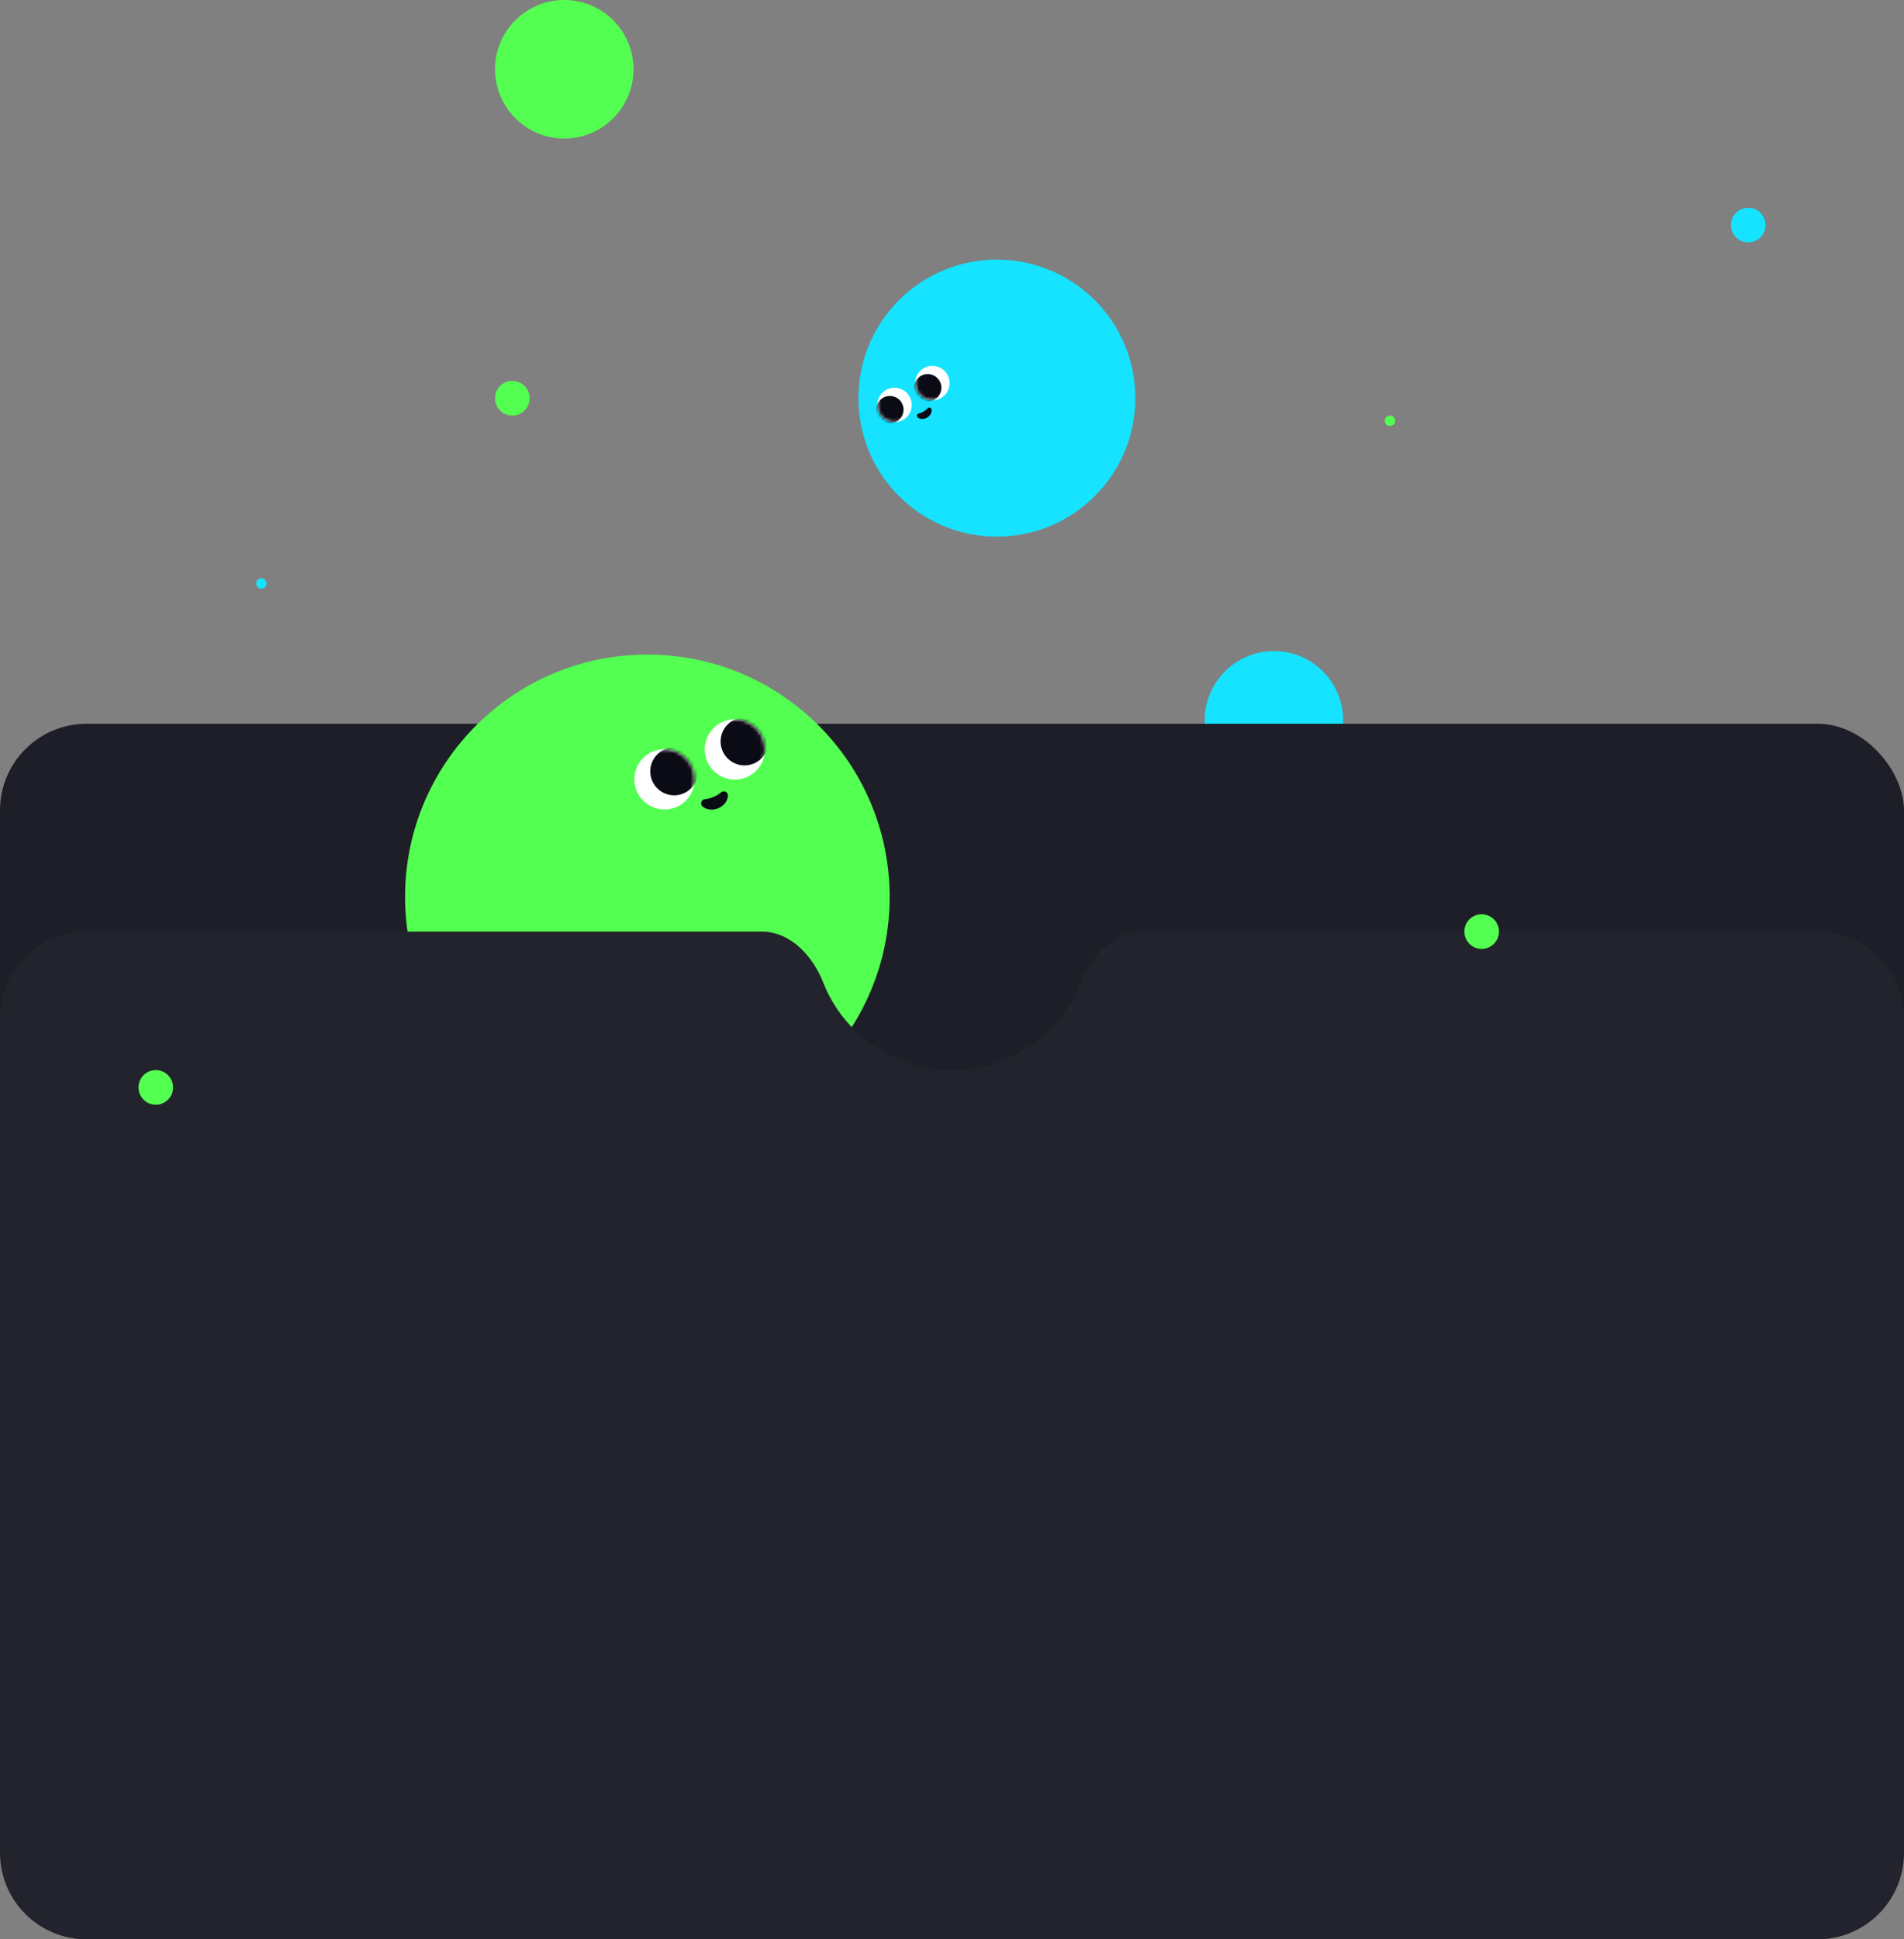 <svg width="550" height="560" viewBox="0 0 550 560" fill="none" xmlns="http://www.w3.org/2000/svg">
<rect x="0" y="0" width="550" height="560" fill="#808080" stroke="none"/>
<circle cx="368" cy="208" r="20" fill="#15E3FF"/>
<rect y="209" width="550" height="291" rx="25" fill="#1D1E27"/>
<g clip-path="url(#clip0_421_169)">
<path d="M187 328.991C225.655 328.991 256.991 297.655 256.991 259C256.991 220.345 225.655 189.01 187 189.01C148.346 189.01 117.01 220.345 117.01 259C117.01 297.655 148.346 328.991 187 328.991Z" fill="#53FF50"/>
<path d="M212.273 225.115C217.082 225.115 220.98 221.217 220.98 216.408C220.98 211.6 217.082 207.701 212.273 207.701C207.465 207.701 203.566 211.6 203.566 216.408C203.566 221.217 207.465 225.115 212.273 225.115Z" fill="white"/>
<mask id="mask0_421_169" style="mask-type:luminance" maskUnits="userSpaceOnUse" x="203" y="207" width="18" height="19">
<path d="M212.273 225.115C217.082 225.115 220.98 221.217 220.98 216.408C220.98 211.6 217.082 207.701 212.273 207.701C207.465 207.701 203.566 211.6 203.566 216.408C203.566 221.217 207.465 225.115 212.273 225.115Z" fill="white"/>
</mask>
<g mask="url(#mask0_421_169)">
<path d="M215.071 221.018C218.89 221.018 221.986 217.922 221.986 214.103C221.986 210.284 218.89 207.188 215.071 207.188C211.252 207.188 208.156 210.284 208.156 214.103C208.156 217.922 211.252 221.018 215.071 221.018Z" fill="#0A0B15"/>
</g>
<path d="M191.947 233.747C196.756 233.747 200.654 229.849 200.654 225.04C200.654 220.232 196.756 216.333 191.947 216.333C187.138 216.333 183.24 220.232 183.24 225.04C183.24 229.849 187.138 233.747 191.947 233.747Z" fill="white"/>
<mask id="mask1_421_169" style="mask-type:luminance" maskUnits="userSpaceOnUse" x="183" y="216" width="18" height="18">
<path d="M191.947 233.747C196.756 233.747 200.654 229.849 200.654 225.04C200.654 220.232 196.756 216.333 191.947 216.333C187.138 216.333 183.24 220.232 183.24 225.04C183.24 229.849 187.138 233.747 191.947 233.747Z" fill="white"/>
</mask>
<g mask="url(#mask1_421_169)">
<path d="M194.745 229.65C198.564 229.65 201.66 226.554 201.66 222.735C201.66 218.916 198.564 215.82 194.745 215.82C190.926 215.82 187.83 218.916 187.83 222.735C187.83 226.554 190.926 229.65 194.745 229.65Z" fill="#0A0B15"/>
</g>
<path d="M202.891 232.833C205.43 235.091 210.133 233.094 210.273 229.697C210.32 228.736 209.106 228.139 208.369 228.736L208.033 228.997C206.661 230.071 205.252 230.584 203.535 230.789C202.574 230.901 202.191 232.198 202.901 232.824L202.891 232.833Z" fill="#0A0B15"/>
</g>
<path d="M275 309C291.918 309 306.383 298.497 312.23 283.655C315.267 275.947 321.716 269 330 269H525C538.807 269 550 280.193 550 294V535C550 548.807 538.807 560 525 560H25C11.193 560 0 548.807 0 535V294C0 280.193 11.193 269 25 269H220C228.284 269 234.733 275.947 237.77 283.655C243.617 298.497 258.082 309 275 309Z" fill="#22232C"/>
<g clip-path="url(#clip1_421_169)">
<path d="M287.963 154.961C265.871 154.961 247.963 137.053 247.963 114.961C247.963 92.87 265.871 74.961 287.963 74.961C310.054 74.961 327.963 92.87 327.963 114.961C327.963 137.053 310.054 154.961 287.963 154.961Z" fill="#15E3FF"/>
<path d="M258.401 121.91C255.653 121.91 253.425 119.683 253.425 116.934C253.425 114.186 255.653 111.958 258.401 111.958C261.149 111.958 263.377 114.186 263.377 116.934C263.377 119.683 261.149 121.91 258.401 121.91Z" fill="white"/>
<mask id="mask2_421_169" style="mask-type:luminance" maskUnits="userSpaceOnUse" x="253" y="111" width="11" height="11">
<path d="M258.401 121.91C255.653 121.91 253.425 119.683 253.425 116.934C253.425 114.186 255.653 111.958 258.401 111.958C261.149 111.958 263.377 114.186 263.377 116.934C263.377 119.683 261.149 121.91 258.401 121.91Z" fill="white"/>
</mask>
<g mask="url(#mask2_421_169)">
<path d="M257.048 122.241C254.865 122.241 253.096 120.472 253.096 118.289C253.096 116.107 254.865 114.337 257.048 114.337C259.231 114.337 261 116.107 261 118.289C261 120.472 259.231 122.241 257.048 122.241Z" fill="#0A0B15"/>
</g>
<path d="M269.329 115.602C266.581 115.602 264.353 113.374 264.353 110.626C264.353 107.877 266.581 105.65 269.329 105.65C272.077 105.65 274.305 107.877 274.305 110.626C274.305 113.374 272.077 115.602 269.329 115.602Z" fill="white"/>
<mask id="mask3_421_169" style="mask-type:luminance" maskUnits="userSpaceOnUse" x="264" y="105" width="11" height="11">
<path d="M269.329 115.602C266.581 115.602 264.353 113.374 264.353 110.626C264.353 107.877 266.581 105.65 269.329 105.65C272.077 105.65 274.305 107.877 274.305 110.626C274.305 113.374 272.077 115.602 269.329 115.602Z" fill="white"/>
</mask>
<g mask="url(#mask3_421_169)">
<path d="M267.98 115.927C265.797 115.927 264.028 114.158 264.028 111.975C264.028 109.793 265.797 108.023 267.98 108.023C270.162 108.023 271.932 109.793 271.932 111.975C271.932 114.158 270.162 115.927 267.98 115.927Z" fill="#0A0B15"/>
</g>
<path d="M269.12 118.306C269.28 120.242 266.746 121.698 265.152 120.594C264.698 120.285 264.837 119.527 265.37 119.394L265.605 119.33C266.57 119.074 267.285 118.61 267.973 117.895C268.357 117.495 269.077 117.762 269.12 118.306Z" fill="#0A0B15"/>
</g>
<circle cx="163" cy="20" r="20" fill="#53FF50"/>
<circle cx="428" cy="269" r="5" fill="#53FF50"/>
<circle cx="75.5" cy="168.5" r="1.5" fill="#15E3FF"/>
<circle cx="401.5" cy="121.5" r="1.5" fill="#53FF50"/>
<circle cx="45" cy="314" r="5" fill="#53FF50"/>
<circle cx="148" cy="115" r="5" fill="#53FF50"/>
<circle cx="505" cy="65" r="5" fill="#15E3FF"/>
<defs>
<clipPath id="clip0_421_169">
<rect width="140" height="140" fill="white" transform="translate(117 189)"/>
</clipPath>
<clipPath id="clip1_421_169">
<rect width="80" height="80" fill="white" transform="matrix(-1 0 0 1 327.963 74.961)"/>
</clipPath>
</defs>
</svg>

